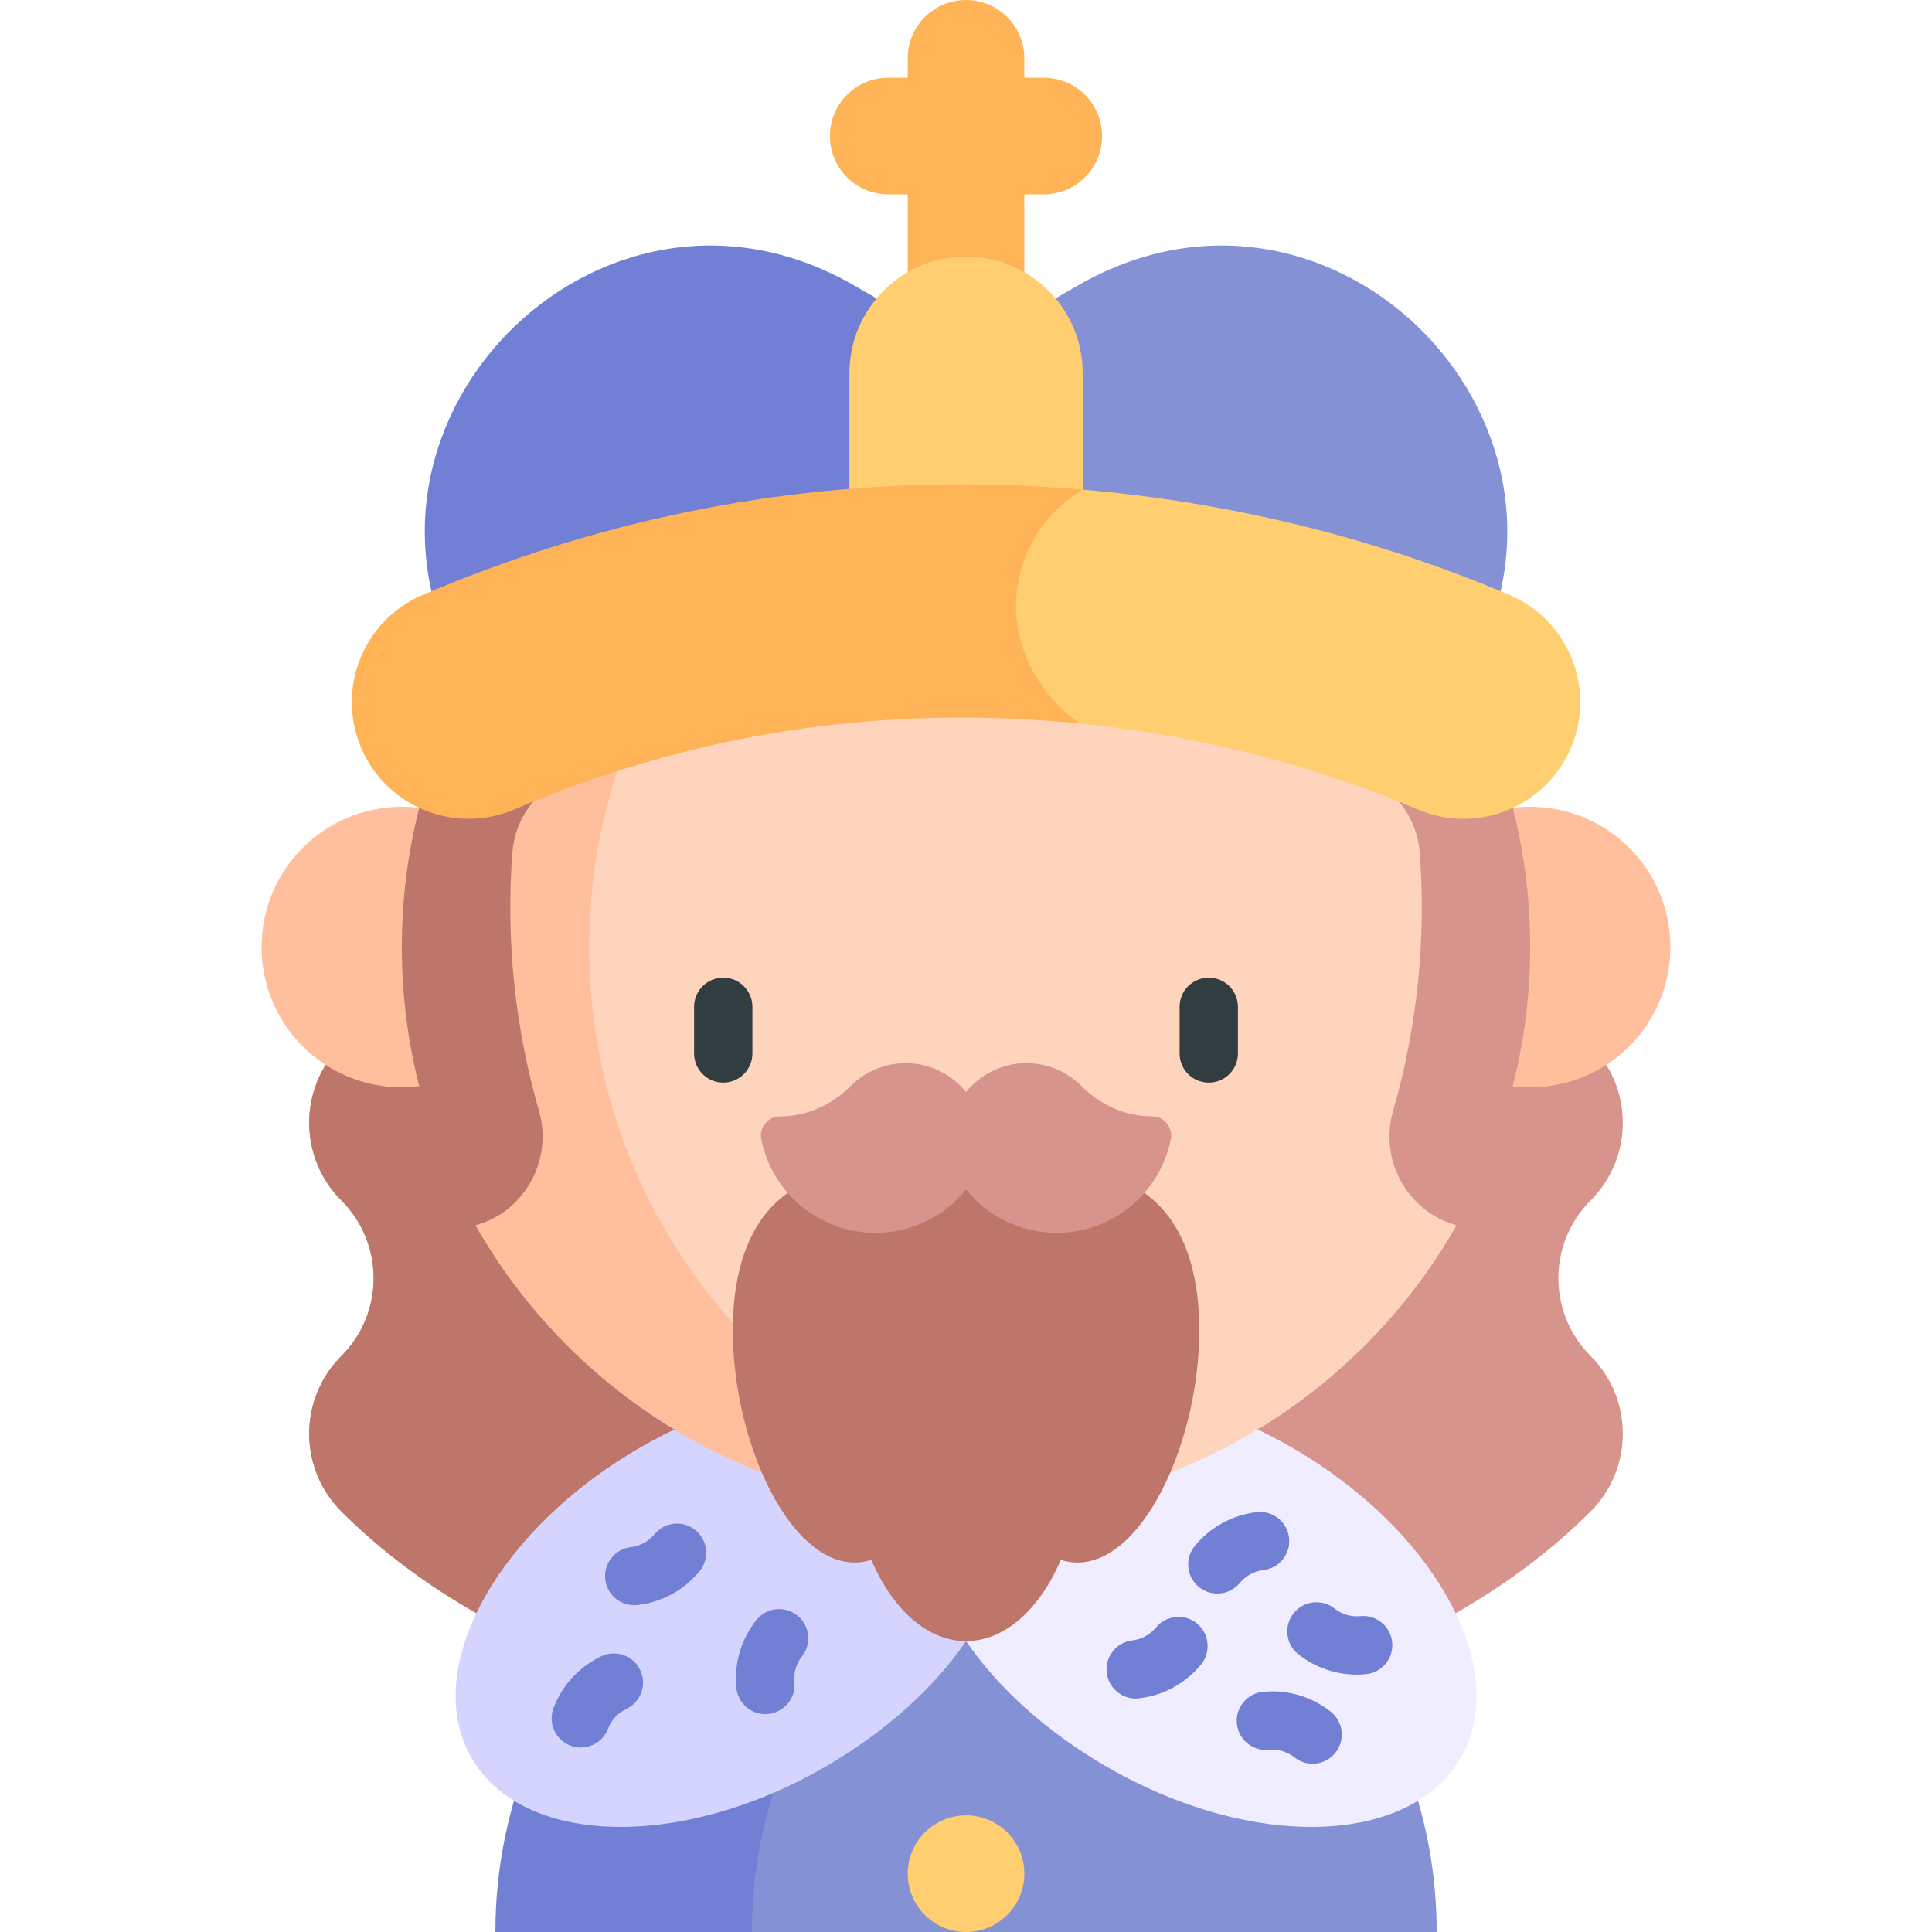 <?xml version="1.0"?>
<svg xmlns="http://www.w3.org/2000/svg" xmlns:xlink="http://www.w3.org/1999/xlink" xmlns:svgjs="http://svgjs.com/svgjs" version="1.1" width="512" height="512" x="0" y="0" viewBox="0 0 497 497" style="enable-background:new 0 0 512 512" xml:space="preserve" class=""><g><g xmlns="http://www.w3.org/2000/svg"><g><path d="m409.173 348.816c-11.044-11.044-11.044-28.95 0-39.994l.006-.006c11.044-11.044 11.044-28.95 0-39.994l-20.003-20.003h-140.665-140.687l-20.003 20.003c-11.044 11.044-11.044 28.95 0 39.994l.006.006c11.044 11.044 11.044 28.95 0 39.994l-.006.006c-11.044 11.044-11.044 28.95 0 39.994l.006.006c37.873 37.873 99.279 56.808 160.683 56.806 61.397-.002 122.793-18.938 160.662-56.806 0 0 .006-.006.006-.006 11.044-11.044 11.044-28.95 0-39.994z" fill="#d6948c" data-original="#d6948c" style=""/><path d="m107.824 248.819-20.003 20.003c-11.044 11.044-11.044 28.95 0 39.994l.006.006c11.044 11.044 11.044 28.95 0 39.994l-.006.006c-11.044 11.044-11.044 28.95 0 39.994l.006.006c37.873 37.873 99.279 56.808 160.683 56.806v-196.809z" fill="#bd7669" data-original="#bd7669" style=""/></g><g><path d="m289.208 382.971c-2.534-.907-5.108-1.729-7.716-2.468h-51.385l-36.67 36.67v79.827h176.147c0-52.026-33.18-97.133-80.376-114.029z" fill="#8591d5" data-original="#ff8e9e" style="" class=""/><path d="m281.492 380.502c-10.49-2.976-21.552-4.577-32.983-4.577-66.744 0-121.072 54.34-121.072 121.075h66c0-20.623 5.215-40.072 14.377-57.111-.005-.002-.011-.005-.017-.007 15.359-28.572 41.858-50.342 73.695-59.38z" fill="#7180d4" data-original="#ea5b70" style="" class=""/></g><g><path d="m248.511 366.419c-17.399-14.268-51.918-12.471-83.792 5.931-37.085 21.411-56.523 57.173-43.416 79.875 13.107 22.703 53.797 23.75 90.882 2.338 15.613-9.014 28.08-20.341 36.326-32.397z" fill="#d4d4ff" data-original="#d4d4ff" style="" class=""/><path d="m332.303 372.35c-31.874-18.403-66.393-20.199-83.792-5.931v55.748c8.246 12.056 20.713 23.383 36.326 32.397 37.085 21.411 77.775 20.364 90.882-2.338 13.107-22.703-6.331-58.465-43.416-79.876z" fill="#efedff" data-original="#efedff" style="" class=""/></g><g><g fill="#ffbf9d"><path d="m103.372 207.547c-19.927 0-36.081 16.154-36.081 36.081s16.154 36.081 36.081 36.081 36.081-16.154 36.081-36.081c0-18.417-13.784-33.611-31.606-35.808-1.461-.18-2.965-.273-4.475-.273z" fill="#ffbf9d" data-original="#ffbf9d" style=""/><path d="m393.628 207.547c-1.508 0-2.995.093-4.454.273-17.825 2.195-31.627 17.389-31.627 35.808 0 19.927 16.154 36.081 36.081 36.081s36.081-16.154 36.081-36.081-16.154-36.081-36.081-36.081z" fill="#ffbf9d" data-original="#ffbf9d" style=""/></g><g><g><path d="m156.555 181.938-53.045 61.691 122.964 143.005h46.045c5.686-.947 11.197-2.204 16.639-3.79 36.512-10.643 67.119-35.229 85.545-67.638v-112.814l-13.921-20.454z" fill="#ffd4bd" data-original="#ffd4bd" style="" class=""/><path d="m151.577 243.629c0-22.065 4.929-42.972 13.74-61.691h-29.09l-13.921 20.454v112.814c24.933 43.866 72.142 73.422 126.203 73.422 8.189 0 16.192-.69 24.01-1.994-68.64-11.452-120.942-71.114-120.942-143.005z" fill="#ffbf9d" data-original="#ffbf9d" style=""/></g><g><path d="m379.875 181.938h-64.469c1.591 2.26 3.799 4.119 6.496 5.291l29.829 12.962c7.702 3.347 12.851 10.708 13.483 19.082 1.677 22.225-.574 44.744-6.843 66.5-2.694 9.351.549 19.516 8.458 25.561 2.374 1.815 5.026 3.072 7.875 3.872 12.011-21.128 18.924-45.535 18.924-71.576 0-12.357-1.546-24.355-4.454-35.808-2.285-8.998-5.422-17.651-9.299-25.884z" fill="#d6948c" data-original="#d6948c" style=""/><path d="m107.847 207.821c-2.913 11.452-4.475 23.447-4.475 35.808 0 26.043 6.921 50.448 18.934 71.577 2.856-.799 5.507-2.054 7.886-3.873 7.909-6.045 11.152-16.21 8.458-25.561-6.269-21.755-8.519-44.275-6.843-66.5.632-8.374 5.781-15.735 13.483-19.082l29.829-12.962c2.698-1.172 4.906-3.03 6.497-5.291h-64.469c-3.88 8.238-7.012 16.89-9.3 25.884z" fill="#bd7669" data-original="#bd7669" style=""/></g></g><g><path d="m278.511 302.167h-60c-16.569 0-30 12.386-30 40 0 31.094 16.953 65.006 35.617 59.112 5.444 12.643 14.333 20.888 24.383 20.888s18.939-8.245 24.383-20.888c18.663 5.894 35.617-28.016 35.617-59.112 0-27.615-13.432-40-30-40z" fill="#bd7669" data-original="#bd7669" style=""/><path d="m296.38 287.193c-6.886 0-13.343-2.954-18.204-7.83-3.614-3.625-8.611-5.868-14.134-5.868-6.275 0-11.871 2.896-15.532 7.423-3.661-4.526-9.257-7.423-15.532-7.423-5.523 0-10.52 2.243-14.134 5.868-4.862 4.876-11.319 7.83-18.204 7.83-3.099 0-5.409 2.842-4.804 5.881 2.733 13.727 14.847 24.073 29.377 24.073 9.412 0 17.806-4.345 23.297-11.134 5.491 6.789 13.885 11.134 23.297 11.134 14.53 0 26.644-10.346 29.377-24.073.606-3.039-1.705-5.881-4.804-5.881z" fill="#d6948c" data-original="#d6948c" style=""/></g><g fill="#313d40"><path d="m186.051 251.5c-4.142 0-7.5 3.358-7.5 7.5v12c0 4.142 3.358 7.5 7.5 7.5s7.5-3.358 7.5-7.5v-12c0-4.142-3.358-7.5-7.5-7.5z" fill="#313d40" data-original="#313d40" style="" class=""/><path d="m310.949 251.5c-4.142 0-7.5 3.358-7.5 7.5v12c0 4.142 3.358 7.5 7.5 7.5s7.5-3.358 7.5-7.5v-12c0-4.142-3.358-7.5-7.5-7.5z" fill="#313d40" data-original="#313d40" style="" class=""/></g></g><circle cx="248.511" cy="482" fill="#ffce71" r="15" data-original="#ffce71" style="" class=""/><g fill="#676fb2"><path d="m318.947 407.208c1.533-1.86 3.695-3.039 6.088-3.321 4.114-.484 7.056-4.211 6.572-8.325s-4.212-7.055-8.325-6.572c-6.255.736-11.906 3.818-15.912 8.679-2.634 3.197-2.178 7.923 1.019 10.558 1.397 1.151 3.086 1.712 4.765 1.712 2.163-.001 4.31-.932 5.793-2.731z" fill="#7180d4" data-original="#676fb2" style="" class=""/><path d="m307.928 417.65c-3.196-2.633-7.924-2.177-10.558 1.02-1.532 1.859-3.694 3.039-6.088 3.32-4.114.484-7.056 4.211-6.572 8.325.449 3.816 3.689 6.624 7.439 6.624.292 0 .588-.017.886-.052 6.256-.736 11.907-3.819 15.912-8.68 2.634-3.196 2.177-7.923-1.019-10.557z" fill="#7180d4" data-original="#676fb2" style="" class=""/><path d="m358.134 422.486c-.397-4.123-4.061-7.139-8.186-6.745-2.398.233-4.761-.464-6.653-1.957-3.251-2.566-7.968-2.013-10.534 1.24-2.566 3.251-2.012 7.967 1.24 10.534 4.321 3.411 9.583 5.228 15.025 5.228.785 0 1.573-.038 2.363-.114 4.123-.398 7.143-4.063 6.745-8.186z" fill="#7180d4" data-original="#676fb2" style="" class=""/><path d="m342.316 440.32c-4.944-3.903-11.125-5.72-17.389-5.114-4.123.398-7.143 4.063-6.745 8.186s4.063 7.141 8.186 6.745c2.396-.23 4.76.463 6.652 1.957 1.376 1.086 3.015 1.614 4.643 1.614 2.216 0 4.412-.979 5.892-2.853 2.567-3.252 2.012-7.968-1.239-10.535z" fill="#7180d4" data-original="#676fb2" style="" class=""/></g><g fill="#4c5699"><path d="m178.928 393.65c-3.196-2.634-7.923-2.177-10.558 1.02-1.532 1.859-3.694 3.039-6.088 3.32-4.114.484-7.056 4.211-6.572 8.325.449 3.816 3.689 6.624 7.439 6.624.292 0 .588-.017.886-.052 6.256-.736 11.907-3.819 15.912-8.68 2.634-3.196 2.177-7.923-1.019-10.557z" fill="#7180d4" data-original="#4c5699" style="" class=""/><path d="m205.073 415.542c-3.251-2.566-7.967-2.012-10.534 1.24-3.903 4.944-5.719 11.12-5.114 17.388.375 3.878 3.639 6.78 7.457 6.78.241 0 .485-.012.729-.035 4.123-.398 7.143-4.063 6.745-8.186-.231-2.398.463-4.761 1.957-6.653 2.566-3.252 2.012-7.968-1.24-10.534z" fill="#7180d4" data-original="#4c5699" style="" class=""/><path d="m154.712 426.061c-5.695 2.691-10.069 7.413-12.317 13.297-1.478 3.87.46 8.205 4.33 9.683.881.336 1.786.496 2.675.496 3.02 0 5.866-1.837 7.008-4.825.86-2.251 2.534-4.059 4.712-5.088 3.745-1.77 5.347-6.24 3.577-9.985-1.77-3.746-6.242-5.347-9.985-3.578z" fill="#7180d4" data-original="#4c5699" style="" class=""/></g><g><g><path d="m219.655 73.392c-65.843-37.895-138.785 37.024-99.144 101.83h128v-85.222z" fill="#7180d4" data-original="#ea5b70" style="" class=""/><path d="m277.367 73.392-28.856 16.608v85.223h128c39.641-64.807-33.302-139.726-99.144-101.831z" fill="#8591d5" data-original="#ff8e9e" style="" class=""/></g><g><path d="m268.5 20h-5v-5c0-8.284-6.716-15-15-15s-15 6.716-15 15v5h-5c-8.284 0-15 6.716-15 15s6.716 15 15 15h5v30h30v-30h5c8.284 0 15-6.716 15-15s-6.716-15-15-15z" fill="#ffb357" data-original="#ffb357" style=""/><path d="m248.511 66c-16.568 0-30 13.432-30 30v53.195h60v-53.195c0-16.568-13.432-30-30-30z" fill="#ffce71" data-original="#ffce71" style="" class=""/></g><g><path d="m388.233 153.01c-34.843-14.79-71.996-23.833-109.723-27.055l-22.747 7.848v44.654l22.085 7.677c29.886 3 59.352 10.397 86.94 22.107 8.141 3.455 16.952 3.038 24.384-.42 6.493-3.021 11.934-8.362 14.953-15.473 6.475-15.252-.64-32.864-15.892-39.338z" fill="#ffce71" data-original="#ffce71" style="" class=""/><path d="m261.348 156.064c0-12.355 6.546-23.795 17.163-30.109-10.364-.885-20.803-1.357-31.211-1.357-48.293 0-94.098 9.56-138.512 28.412-15.251 6.474-22.367 24.086-15.893 39.337 3.019 7.111 8.459 12.452 14.953 15.473 7.432 3.458 16.243 3.875 24.385.42 36.96-15.689 74.872-23.644 115.068-23.643 10.193 0 20.395.516 30.549 1.536-9.751-6.576-16.502-18.355-16.502-30.069z" fill="#ffb357" data-original="#ffb357" style=""/></g></g></g></g></svg>
